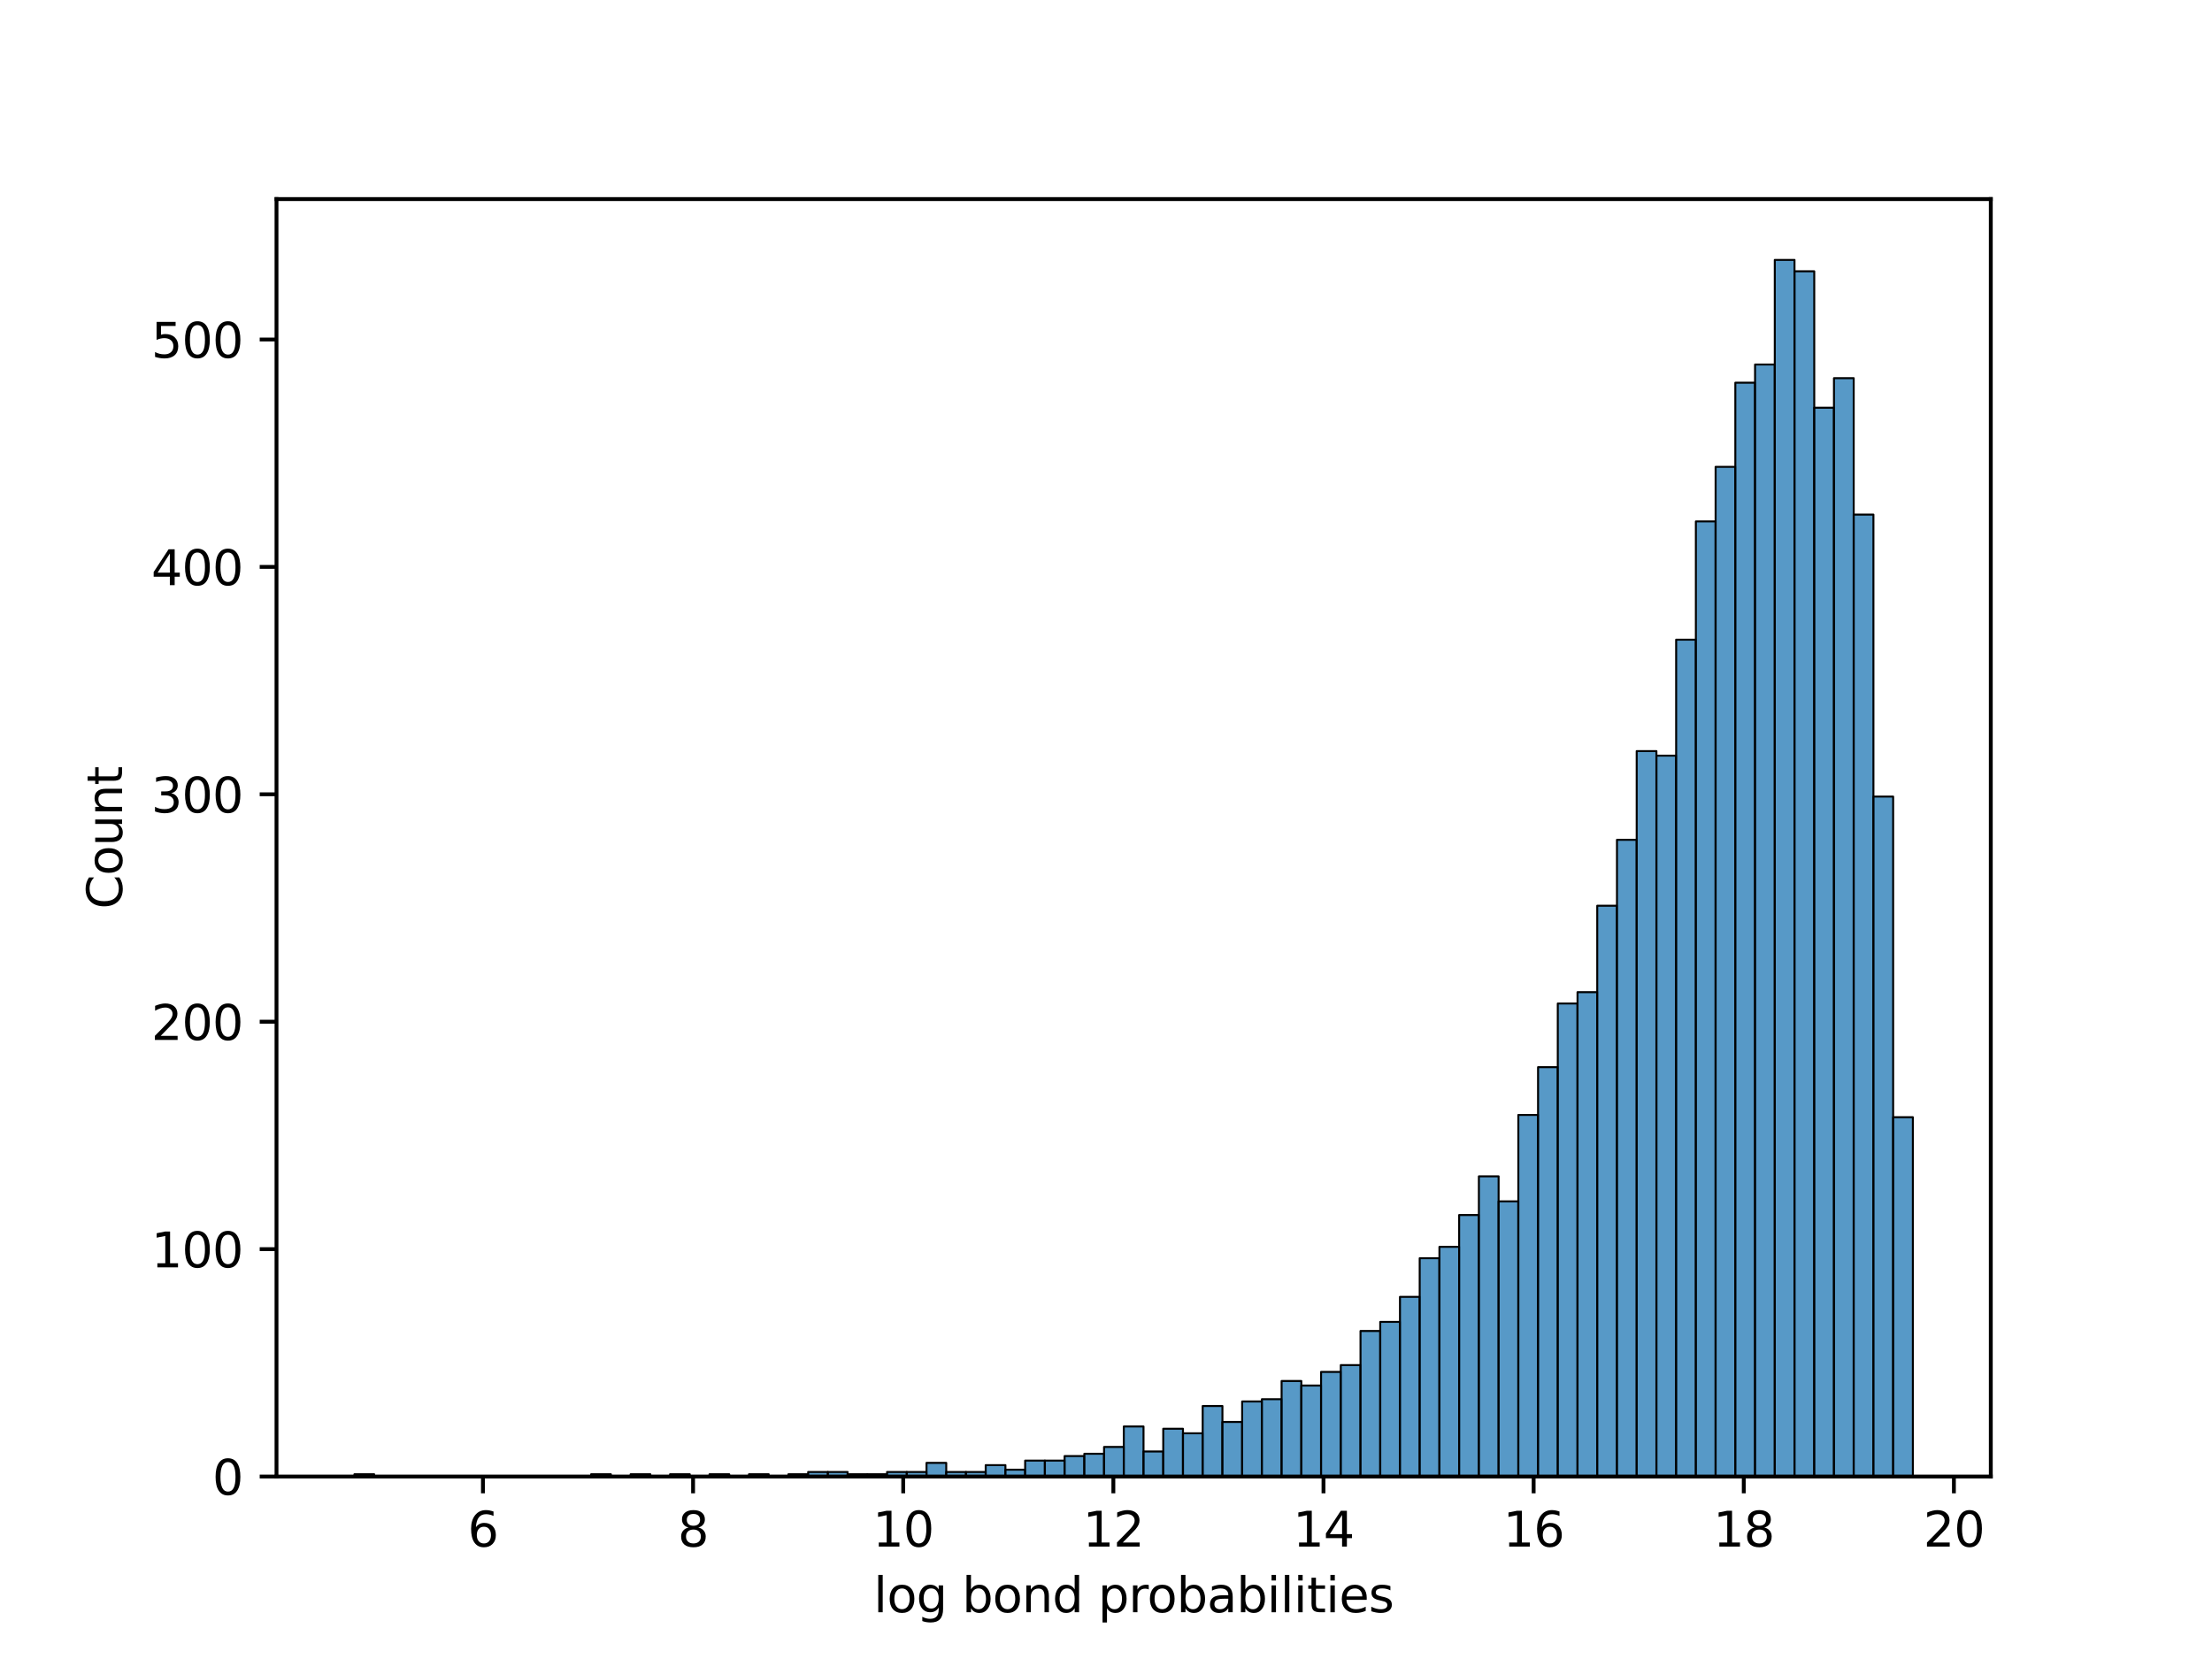 <?xml version="1.0" encoding="utf-8" standalone="no"?>
<!DOCTYPE svg PUBLIC "-//W3C//DTD SVG 1.1//EN"
  "http://www.w3.org/Graphics/SVG/1.1/DTD/svg11.dtd">
<svg xmlns:xlink="http://www.w3.org/1999/xlink" width="460.8pt" height="345.6pt" viewBox="0 0 460.8 345.6" xmlns="http://www.w3.org/2000/svg" version="1.1">
 <defs>
  <style type="text/css">*{stroke-linejoin: round; stroke-linecap: butt}</style>
 </defs>
 <g id="figure_1">
  <g id="patch_1">
   <path d="M 0 345.6 
L 460.8 345.6 
L 460.8 0 
L 0 0 
z
" style="fill: #ffffff"/>
  </g>
  <g id="axes_1">
   <g id="patch_2">
    <path d="M 57.6 307.584 
L 414.72 307.584 
L 414.72 41.472 
L 57.6 41.472 
z
" style="fill: #ffffff"/>
   </g>
   <g id="patch_3">
    <path d="M 73.833 307.584 
L 77.942 307.584 
L 77.942 307.11 
L 73.833 307.11 
z
" clip-path="url(#p4bffa3be6d)" style="fill: #1f77b4; fill-opacity: 0.75; stroke: #000000; stroke-width: 0.411; stroke-linejoin: miter"/>
   </g>
   <g id="patch_4">
    <path d="M 77.942 307.584 
L 82.052 307.584 
L 82.052 307.584 
L 77.942 307.584 
z
" clip-path="url(#p4bffa3be6d)" style="fill: #1f77b4; fill-opacity: 0.75; stroke: #000000; stroke-width: 0.411; stroke-linejoin: miter"/>
   </g>
   <g id="patch_5">
    <path d="M 82.052 307.584 
L 86.161 307.584 
L 86.161 307.584 
L 82.052 307.584 
z
" clip-path="url(#p4bffa3be6d)" style="fill: #1f77b4; fill-opacity: 0.75; stroke: #000000; stroke-width: 0.411; stroke-linejoin: miter"/>
   </g>
   <g id="patch_6">
    <path d="M 86.161 307.584 
L 90.271 307.584 
L 90.271 307.584 
L 86.161 307.584 
z
" clip-path="url(#p4bffa3be6d)" style="fill: #1f77b4; fill-opacity: 0.75; stroke: #000000; stroke-width: 0.411; stroke-linejoin: miter"/>
   </g>
   <g id="patch_7">
    <path d="M 90.271 307.584 
L 94.38 307.584 
L 94.38 307.584 
L 90.271 307.584 
z
" clip-path="url(#p4bffa3be6d)" style="fill: #1f77b4; fill-opacity: 0.75; stroke: #000000; stroke-width: 0.411; stroke-linejoin: miter"/>
   </g>
   <g id="patch_8">
    <path d="M 94.38 307.584 
L 98.49 307.584 
L 98.49 307.584 
L 94.38 307.584 
z
" clip-path="url(#p4bffa3be6d)" style="fill: #1f77b4; fill-opacity: 0.75; stroke: #000000; stroke-width: 0.411; stroke-linejoin: miter"/>
   </g>
   <g id="patch_9">
    <path d="M 98.49 307.584 
L 102.6 307.584 
L 102.6 307.584 
L 98.49 307.584 
z
" clip-path="url(#p4bffa3be6d)" style="fill: #1f77b4; fill-opacity: 0.75; stroke: #000000; stroke-width: 0.411; stroke-linejoin: miter"/>
   </g>
   <g id="patch_10">
    <path d="M 102.6 307.584 
L 106.709 307.584 
L 106.709 307.584 
L 102.6 307.584 
z
" clip-path="url(#p4bffa3be6d)" style="fill: #1f77b4; fill-opacity: 0.75; stroke: #000000; stroke-width: 0.411; stroke-linejoin: miter"/>
   </g>
   <g id="patch_11">
    <path d="M 106.709 307.584 
L 110.819 307.584 
L 110.819 307.584 
L 106.709 307.584 
z
" clip-path="url(#p4bffa3be6d)" style="fill: #1f77b4; fill-opacity: 0.75; stroke: #000000; stroke-width: 0.411; stroke-linejoin: miter"/>
   </g>
   <g id="patch_12">
    <path d="M 110.819 307.584 
L 114.928 307.584 
L 114.928 307.584 
L 110.819 307.584 
z
" clip-path="url(#p4bffa3be6d)" style="fill: #1f77b4; fill-opacity: 0.75; stroke: #000000; stroke-width: 0.411; stroke-linejoin: miter"/>
   </g>
   <g id="patch_13">
    <path d="M 114.928 307.584 
L 119.038 307.584 
L 119.038 307.584 
L 114.928 307.584 
z
" clip-path="url(#p4bffa3be6d)" style="fill: #1f77b4; fill-opacity: 0.75; stroke: #000000; stroke-width: 0.411; stroke-linejoin: miter"/>
   </g>
   <g id="patch_14">
    <path d="M 119.038 307.584 
L 123.147 307.584 
L 123.147 307.584 
L 119.038 307.584 
z
" clip-path="url(#p4bffa3be6d)" style="fill: #1f77b4; fill-opacity: 0.75; stroke: #000000; stroke-width: 0.411; stroke-linejoin: miter"/>
   </g>
   <g id="patch_15">
    <path d="M 123.147 307.584 
L 127.257 307.584 
L 127.257 307.11 
L 123.147 307.11 
z
" clip-path="url(#p4bffa3be6d)" style="fill: #1f77b4; fill-opacity: 0.75; stroke: #000000; stroke-width: 0.411; stroke-linejoin: miter"/>
   </g>
   <g id="patch_16">
    <path d="M 127.257 307.584 
L 131.366 307.584 
L 131.366 307.584 
L 127.257 307.584 
z
" clip-path="url(#p4bffa3be6d)" style="fill: #1f77b4; fill-opacity: 0.75; stroke: #000000; stroke-width: 0.411; stroke-linejoin: miter"/>
   </g>
   <g id="patch_17">
    <path d="M 131.366 307.584 
L 135.476 307.584 
L 135.476 307.11 
L 131.366 307.11 
z
" clip-path="url(#p4bffa3be6d)" style="fill: #1f77b4; fill-opacity: 0.75; stroke: #000000; stroke-width: 0.411; stroke-linejoin: miter"/>
   </g>
   <g id="patch_18">
    <path d="M 135.476 307.584 
L 139.586 307.584 
L 139.586 307.584 
L 135.476 307.584 
z
" clip-path="url(#p4bffa3be6d)" style="fill: #1f77b4; fill-opacity: 0.75; stroke: #000000; stroke-width: 0.411; stroke-linejoin: miter"/>
   </g>
   <g id="patch_19">
    <path d="M 139.586 307.584 
L 143.695 307.584 
L 143.695 307.11 
L 139.586 307.11 
z
" clip-path="url(#p4bffa3be6d)" style="fill: #1f77b4; fill-opacity: 0.75; stroke: #000000; stroke-width: 0.411; stroke-linejoin: miter"/>
   </g>
   <g id="patch_20">
    <path d="M 143.695 307.584 
L 147.805 307.584 
L 147.805 307.584 
L 143.695 307.584 
z
" clip-path="url(#p4bffa3be6d)" style="fill: #1f77b4; fill-opacity: 0.75; stroke: #000000; stroke-width: 0.411; stroke-linejoin: miter"/>
   </g>
   <g id="patch_21">
    <path d="M 147.805 307.584 
L 151.914 307.584 
L 151.914 307.11 
L 147.805 307.11 
z
" clip-path="url(#p4bffa3be6d)" style="fill: #1f77b4; fill-opacity: 0.75; stroke: #000000; stroke-width: 0.411; stroke-linejoin: miter"/>
   </g>
   <g id="patch_22">
    <path d="M 151.914 307.584 
L 156.024 307.584 
L 156.024 307.584 
L 151.914 307.584 
z
" clip-path="url(#p4bffa3be6d)" style="fill: #1f77b4; fill-opacity: 0.75; stroke: #000000; stroke-width: 0.411; stroke-linejoin: miter"/>
   </g>
   <g id="patch_23">
    <path d="M 156.024 307.584 
L 160.133 307.584 
L 160.133 307.11 
L 156.024 307.11 
z
" clip-path="url(#p4bffa3be6d)" style="fill: #1f77b4; fill-opacity: 0.75; stroke: #000000; stroke-width: 0.411; stroke-linejoin: miter"/>
   </g>
   <g id="patch_24">
    <path d="M 160.133 307.584 
L 164.243 307.584 
L 164.243 307.584 
L 160.133 307.584 
z
" clip-path="url(#p4bffa3be6d)" style="fill: #1f77b4; fill-opacity: 0.75; stroke: #000000; stroke-width: 0.411; stroke-linejoin: miter"/>
   </g>
   <g id="patch_25">
    <path d="M 164.243 307.584 
L 168.352 307.584 
L 168.352 307.11 
L 164.243 307.11 
z
" clip-path="url(#p4bffa3be6d)" style="fill: #1f77b4; fill-opacity: 0.75; stroke: #000000; stroke-width: 0.411; stroke-linejoin: miter"/>
   </g>
   <g id="patch_26">
    <path d="M 168.352 307.584 
L 172.462 307.584 
L 172.462 306.637 
L 168.352 306.637 
z
" clip-path="url(#p4bffa3be6d)" style="fill: #1f77b4; fill-opacity: 0.75; stroke: #000000; stroke-width: 0.411; stroke-linejoin: miter"/>
   </g>
   <g id="patch_27">
    <path d="M 172.462 307.584 
L 176.572 307.584 
L 176.572 306.637 
L 172.462 306.637 
z
" clip-path="url(#p4bffa3be6d)" style="fill: #1f77b4; fill-opacity: 0.75; stroke: #000000; stroke-width: 0.411; stroke-linejoin: miter"/>
   </g>
   <g id="patch_28">
    <path d="M 176.572 307.584 
L 180.681 307.584 
L 180.681 307.11 
L 176.572 307.11 
z
" clip-path="url(#p4bffa3be6d)" style="fill: #1f77b4; fill-opacity: 0.75; stroke: #000000; stroke-width: 0.411; stroke-linejoin: miter"/>
   </g>
   <g id="patch_29">
    <path d="M 180.681 307.584 
L 184.791 307.584 
L 184.791 307.11 
L 180.681 307.11 
z
" clip-path="url(#p4bffa3be6d)" style="fill: #1f77b4; fill-opacity: 0.75; stroke: #000000; stroke-width: 0.411; stroke-linejoin: miter"/>
   </g>
   <g id="patch_30">
    <path d="M 184.791 307.584 
L 188.9 307.584 
L 188.9 306.637 
L 184.791 306.637 
z
" clip-path="url(#p4bffa3be6d)" style="fill: #1f77b4; fill-opacity: 0.75; stroke: #000000; stroke-width: 0.411; stroke-linejoin: miter"/>
   </g>
   <g id="patch_31">
    <path d="M 188.9 307.584 
L 193.01 307.584 
L 193.01 306.637 
L 188.9 306.637 
z
" clip-path="url(#p4bffa3be6d)" style="fill: #1f77b4; fill-opacity: 0.75; stroke: #000000; stroke-width: 0.411; stroke-linejoin: miter"/>
   </g>
   <g id="patch_32">
    <path d="M 193.01 307.584 
L 197.119 307.584 
L 197.119 304.742 
L 193.01 304.742 
z
" clip-path="url(#p4bffa3be6d)" style="fill: #1f77b4; fill-opacity: 0.75; stroke: #000000; stroke-width: 0.411; stroke-linejoin: miter"/>
   </g>
   <g id="patch_33">
    <path d="M 197.119 307.584 
L 201.229 307.584 
L 201.229 306.637 
L 197.119 306.637 
z
" clip-path="url(#p4bffa3be6d)" style="fill: #1f77b4; fill-opacity: 0.75; stroke: #000000; stroke-width: 0.411; stroke-linejoin: miter"/>
   </g>
   <g id="patch_34">
    <path d="M 201.229 307.584 
L 205.338 307.584 
L 205.338 306.637 
L 201.229 306.637 
z
" clip-path="url(#p4bffa3be6d)" style="fill: #1f77b4; fill-opacity: 0.75; stroke: #000000; stroke-width: 0.411; stroke-linejoin: miter"/>
   </g>
   <g id="patch_35">
    <path d="M 205.338 307.584 
L 209.448 307.584 
L 209.448 305.215 
L 205.338 305.215 
z
" clip-path="url(#p4bffa3be6d)" style="fill: #1f77b4; fill-opacity: 0.75; stroke: #000000; stroke-width: 0.411; stroke-linejoin: miter"/>
   </g>
   <g id="patch_36">
    <path d="M 209.448 307.584 
L 213.557 307.584 
L 213.557 306.163 
L 209.448 306.163 
z
" clip-path="url(#p4bffa3be6d)" style="fill: #1f77b4; fill-opacity: 0.75; stroke: #000000; stroke-width: 0.411; stroke-linejoin: miter"/>
   </g>
   <g id="patch_37">
    <path d="M 213.557 307.584 
L 217.667 307.584 
L 217.667 304.268 
L 213.557 304.268 
z
" clip-path="url(#p4bffa3be6d)" style="fill: #1f77b4; fill-opacity: 0.75; stroke: #000000; stroke-width: 0.411; stroke-linejoin: miter"/>
   </g>
   <g id="patch_38">
    <path d="M 217.667 307.584 
L 221.777 307.584 
L 221.777 304.268 
L 217.667 304.268 
z
" clip-path="url(#p4bffa3be6d)" style="fill: #1f77b4; fill-opacity: 0.75; stroke: #000000; stroke-width: 0.411; stroke-linejoin: miter"/>
   </g>
   <g id="patch_39">
    <path d="M 221.777 307.584 
L 225.886 307.584 
L 225.886 303.321 
L 221.777 303.321 
z
" clip-path="url(#p4bffa3be6d)" style="fill: #1f77b4; fill-opacity: 0.75; stroke: #000000; stroke-width: 0.411; stroke-linejoin: miter"/>
   </g>
   <g id="patch_40">
    <path d="M 225.886 307.584 
L 229.996 307.584 
L 229.996 302.847 
L 225.886 302.847 
z
" clip-path="url(#p4bffa3be6d)" style="fill: #1f77b4; fill-opacity: 0.75; stroke: #000000; stroke-width: 0.411; stroke-linejoin: miter"/>
   </g>
   <g id="patch_41">
    <path d="M 229.996 307.584 
L 234.105 307.584 
L 234.105 301.426 
L 229.996 301.426 
z
" clip-path="url(#p4bffa3be6d)" style="fill: #1f77b4; fill-opacity: 0.75; stroke: #000000; stroke-width: 0.411; stroke-linejoin: miter"/>
   </g>
   <g id="patch_42">
    <path d="M 234.105 307.584 
L 238.215 307.584 
L 238.215 297.162 
L 234.105 297.162 
z
" clip-path="url(#p4bffa3be6d)" style="fill: #1f77b4; fill-opacity: 0.75; stroke: #000000; stroke-width: 0.411; stroke-linejoin: miter"/>
   </g>
   <g id="patch_43">
    <path d="M 238.215 307.584 
L 242.324 307.584 
L 242.324 302.373 
L 238.215 302.373 
z
" clip-path="url(#p4bffa3be6d)" style="fill: #1f77b4; fill-opacity: 0.75; stroke: #000000; stroke-width: 0.411; stroke-linejoin: miter"/>
   </g>
   <g id="patch_44">
    <path d="M 242.324 307.584 
L 246.434 307.584 
L 246.434 297.636 
L 242.324 297.636 
z
" clip-path="url(#p4bffa3be6d)" style="fill: #1f77b4; fill-opacity: 0.75; stroke: #000000; stroke-width: 0.411; stroke-linejoin: miter"/>
   </g>
   <g id="patch_45">
    <path d="M 246.434 307.584 
L 250.543 307.584 
L 250.543 298.583 
L 246.434 298.583 
z
" clip-path="url(#p4bffa3be6d)" style="fill: #1f77b4; fill-opacity: 0.75; stroke: #000000; stroke-width: 0.411; stroke-linejoin: miter"/>
   </g>
   <g id="patch_46">
    <path d="M 250.543 307.584 
L 254.653 307.584 
L 254.653 292.899 
L 250.543 292.899 
z
" clip-path="url(#p4bffa3be6d)" style="fill: #1f77b4; fill-opacity: 0.75; stroke: #000000; stroke-width: 0.411; stroke-linejoin: miter"/>
   </g>
   <g id="patch_47">
    <path d="M 254.653 307.584 
L 258.763 307.584 
L 258.763 296.215 
L 254.653 296.215 
z
" clip-path="url(#p4bffa3be6d)" style="fill: #1f77b4; fill-opacity: 0.75; stroke: #000000; stroke-width: 0.411; stroke-linejoin: miter"/>
   </g>
   <g id="patch_48">
    <path d="M 258.763 307.584 
L 262.872 307.584 
L 262.872 291.951 
L 258.763 291.951 
z
" clip-path="url(#p4bffa3be6d)" style="fill: #1f77b4; fill-opacity: 0.75; stroke: #000000; stroke-width: 0.411; stroke-linejoin: miter"/>
   </g>
   <g id="patch_49">
    <path d="M 262.872 307.584 
L 266.982 307.584 
L 266.982 291.478 
L 262.872 291.478 
z
" clip-path="url(#p4bffa3be6d)" style="fill: #1f77b4; fill-opacity: 0.75; stroke: #000000; stroke-width: 0.411; stroke-linejoin: miter"/>
   </g>
   <g id="patch_50">
    <path d="M 266.982 307.584 
L 271.091 307.584 
L 271.091 287.688 
L 266.982 287.688 
z
" clip-path="url(#p4bffa3be6d)" style="fill: #1f77b4; fill-opacity: 0.75; stroke: #000000; stroke-width: 0.411; stroke-linejoin: miter"/>
   </g>
   <g id="patch_51">
    <path d="M 271.091 307.584 
L 275.201 307.584 
L 275.201 288.635 
L 271.091 288.635 
z
" clip-path="url(#p4bffa3be6d)" style="fill: #1f77b4; fill-opacity: 0.75; stroke: #000000; stroke-width: 0.411; stroke-linejoin: miter"/>
   </g>
   <g id="patch_52">
    <path d="M 275.201 307.584 
L 279.31 307.584 
L 279.31 285.793 
L 275.201 285.793 
z
" clip-path="url(#p4bffa3be6d)" style="fill: #1f77b4; fill-opacity: 0.75; stroke: #000000; stroke-width: 0.411; stroke-linejoin: miter"/>
   </g>
   <g id="patch_53">
    <path d="M 279.31 307.584 
L 283.42 307.584 
L 283.42 284.372 
L 279.31 284.372 
z
" clip-path="url(#p4bffa3be6d)" style="fill: #1f77b4; fill-opacity: 0.75; stroke: #000000; stroke-width: 0.411; stroke-linejoin: miter"/>
   </g>
   <g id="patch_54">
    <path d="M 283.42 307.584 
L 287.529 307.584 
L 287.529 277.266 
L 283.42 277.266 
z
" clip-path="url(#p4bffa3be6d)" style="fill: #1f77b4; fill-opacity: 0.75; stroke: #000000; stroke-width: 0.411; stroke-linejoin: miter"/>
   </g>
   <g id="patch_55">
    <path d="M 287.529 307.584 
L 291.639 307.584 
L 291.639 275.371 
L 287.529 275.371 
z
" clip-path="url(#p4bffa3be6d)" style="fill: #1f77b4; fill-opacity: 0.75; stroke: #000000; stroke-width: 0.411; stroke-linejoin: miter"/>
   </g>
   <g id="patch_56">
    <path d="M 291.639 307.584 
L 295.748 307.584 
L 295.748 270.16 
L 291.639 270.16 
z
" clip-path="url(#p4bffa3be6d)" style="fill: #1f77b4; fill-opacity: 0.75; stroke: #000000; stroke-width: 0.411; stroke-linejoin: miter"/>
   </g>
   <g id="patch_57">
    <path d="M 295.748 307.584 
L 299.858 307.584 
L 299.858 262.107 
L 295.748 262.107 
z
" clip-path="url(#p4bffa3be6d)" style="fill: #1f77b4; fill-opacity: 0.75; stroke: #000000; stroke-width: 0.411; stroke-linejoin: miter"/>
   </g>
   <g id="patch_58">
    <path d="M 299.858 307.584 
L 303.968 307.584 
L 303.968 259.738 
L 299.858 259.738 
z
" clip-path="url(#p4bffa3be6d)" style="fill: #1f77b4; fill-opacity: 0.75; stroke: #000000; stroke-width: 0.411; stroke-linejoin: miter"/>
   </g>
   <g id="patch_59">
    <path d="M 303.968 307.584 
L 308.077 307.584 
L 308.077 253.106 
L 303.968 253.106 
z
" clip-path="url(#p4bffa3be6d)" style="fill: #1f77b4; fill-opacity: 0.75; stroke: #000000; stroke-width: 0.411; stroke-linejoin: miter"/>
   </g>
   <g id="patch_60">
    <path d="M 308.077 307.584 
L 312.187 307.584 
L 312.187 245.053 
L 308.077 245.053 
z
" clip-path="url(#p4bffa3be6d)" style="fill: #1f77b4; fill-opacity: 0.75; stroke: #000000; stroke-width: 0.411; stroke-linejoin: miter"/>
   </g>
   <g id="patch_61">
    <path d="M 312.187 307.584 
L 316.296 307.584 
L 316.296 250.264 
L 312.187 250.264 
z
" clip-path="url(#p4bffa3be6d)" style="fill: #1f77b4; fill-opacity: 0.75; stroke: #000000; stroke-width: 0.411; stroke-linejoin: miter"/>
   </g>
   <g id="patch_62">
    <path d="M 316.296 307.584 
L 320.406 307.584 
L 320.406 232.263 
L 316.296 232.263 
z
" clip-path="url(#p4bffa3be6d)" style="fill: #1f77b4; fill-opacity: 0.75; stroke: #000000; stroke-width: 0.411; stroke-linejoin: miter"/>
   </g>
   <g id="patch_63">
    <path d="M 320.406 307.584 
L 324.515 307.584 
L 324.515 222.314 
L 320.406 222.314 
z
" clip-path="url(#p4bffa3be6d)" style="fill: #1f77b4; fill-opacity: 0.75; stroke: #000000; stroke-width: 0.411; stroke-linejoin: miter"/>
   </g>
   <g id="patch_64">
    <path d="M 324.515 307.584 
L 328.625 307.584 
L 328.625 209.05 
L 324.515 209.05 
z
" clip-path="url(#p4bffa3be6d)" style="fill: #1f77b4; fill-opacity: 0.75; stroke: #000000; stroke-width: 0.411; stroke-linejoin: miter"/>
   </g>
   <g id="patch_65">
    <path d="M 328.625 307.584 
L 332.734 307.584 
L 332.734 206.682 
L 328.625 206.682 
z
" clip-path="url(#p4bffa3be6d)" style="fill: #1f77b4; fill-opacity: 0.75; stroke: #000000; stroke-width: 0.411; stroke-linejoin: miter"/>
   </g>
   <g id="patch_66">
    <path d="M 332.734 307.584 
L 336.844 307.584 
L 336.844 188.68 
L 332.734 188.68 
z
" clip-path="url(#p4bffa3be6d)" style="fill: #1f77b4; fill-opacity: 0.75; stroke: #000000; stroke-width: 0.411; stroke-linejoin: miter"/>
   </g>
   <g id="patch_67">
    <path d="M 336.844 307.584 
L 340.954 307.584 
L 340.954 174.943 
L 336.844 174.943 
z
" clip-path="url(#p4bffa3be6d)" style="fill: #1f77b4; fill-opacity: 0.75; stroke: #000000; stroke-width: 0.411; stroke-linejoin: miter"/>
   </g>
   <g id="patch_68">
    <path d="M 340.954 307.584 
L 345.063 307.584 
L 345.063 156.467 
L 340.954 156.467 
z
" clip-path="url(#p4bffa3be6d)" style="fill: #1f77b4; fill-opacity: 0.75; stroke: #000000; stroke-width: 0.411; stroke-linejoin: miter"/>
   </g>
   <g id="patch_69">
    <path d="M 345.063 307.584 
L 349.173 307.584 
L 349.173 157.415 
L 345.063 157.415 
z
" clip-path="url(#p4bffa3be6d)" style="fill: #1f77b4; fill-opacity: 0.75; stroke: #000000; stroke-width: 0.411; stroke-linejoin: miter"/>
   </g>
   <g id="patch_70">
    <path d="M 349.173 307.584 
L 353.282 307.584 
L 353.282 133.255 
L 349.173 133.255 
z
" clip-path="url(#p4bffa3be6d)" style="fill: #1f77b4; fill-opacity: 0.75; stroke: #000000; stroke-width: 0.411; stroke-linejoin: miter"/>
   </g>
   <g id="patch_71">
    <path d="M 353.282 307.584 
L 357.392 307.584 
L 357.392 108.622 
L 353.282 108.622 
z
" clip-path="url(#p4bffa3be6d)" style="fill: #1f77b4; fill-opacity: 0.75; stroke: #000000; stroke-width: 0.411; stroke-linejoin: miter"/>
   </g>
   <g id="patch_72">
    <path d="M 357.392 307.584 
L 361.501 307.584 
L 361.501 97.252 
L 357.392 97.252 
z
" clip-path="url(#p4bffa3be6d)" style="fill: #1f77b4; fill-opacity: 0.75; stroke: #000000; stroke-width: 0.411; stroke-linejoin: miter"/>
   </g>
   <g id="patch_73">
    <path d="M 361.501 307.584 
L 365.611 307.584 
L 365.611 79.725 
L 361.501 79.725 
z
" clip-path="url(#p4bffa3be6d)" style="fill: #1f77b4; fill-opacity: 0.75; stroke: #000000; stroke-width: 0.411; stroke-linejoin: miter"/>
   </g>
   <g id="patch_74">
    <path d="M 365.611 307.584 
L 369.72 307.584 
L 369.72 75.935 
L 365.611 75.935 
z
" clip-path="url(#p4bffa3be6d)" style="fill: #1f77b4; fill-opacity: 0.75; stroke: #000000; stroke-width: 0.411; stroke-linejoin: miter"/>
   </g>
   <g id="patch_75">
    <path d="M 369.72 307.584 
L 373.83 307.584 
L 373.83 54.144 
L 369.72 54.144 
z
" clip-path="url(#p4bffa3be6d)" style="fill: #1f77b4; fill-opacity: 0.75; stroke: #000000; stroke-width: 0.411; stroke-linejoin: miter"/>
   </g>
   <g id="patch_76">
    <path d="M 373.83 307.584 
L 377.94 307.584 
L 377.94 56.513 
L 373.83 56.513 
z
" clip-path="url(#p4bffa3be6d)" style="fill: #1f77b4; fill-opacity: 0.75; stroke: #000000; stroke-width: 0.411; stroke-linejoin: miter"/>
   </g>
   <g id="patch_77">
    <path d="M 377.94 307.584 
L 382.049 307.584 
L 382.049 84.936 
L 377.94 84.936 
z
" clip-path="url(#p4bffa3be6d)" style="fill: #1f77b4; fill-opacity: 0.75; stroke: #000000; stroke-width: 0.411; stroke-linejoin: miter"/>
   </g>
   <g id="patch_78">
    <path d="M 382.049 307.584 
L 386.159 307.584 
L 386.159 78.777 
L 382.049 78.777 
z
" clip-path="url(#p4bffa3be6d)" style="fill: #1f77b4; fill-opacity: 0.75; stroke: #000000; stroke-width: 0.411; stroke-linejoin: miter"/>
   </g>
   <g id="patch_79">
    <path d="M 386.159 307.584 
L 390.268 307.584 
L 390.268 107.201 
L 386.159 107.201 
z
" clip-path="url(#p4bffa3be6d)" style="fill: #1f77b4; fill-opacity: 0.75; stroke: #000000; stroke-width: 0.411; stroke-linejoin: miter"/>
   </g>
   <g id="patch_80">
    <path d="M 390.268 307.584 
L 394.378 307.584 
L 394.378 165.942 
L 390.268 165.942 
z
" clip-path="url(#p4bffa3be6d)" style="fill: #1f77b4; fill-opacity: 0.75; stroke: #000000; stroke-width: 0.411; stroke-linejoin: miter"/>
   </g>
   <g id="patch_81">
    <path d="M 394.378 307.584 
L 398.487 307.584 
L 398.487 232.736 
L 394.378 232.736 
z
" clip-path="url(#p4bffa3be6d)" style="fill: #1f77b4; fill-opacity: 0.75; stroke: #000000; stroke-width: 0.411; stroke-linejoin: miter"/>
   </g>
   <g id="matplotlib.axis_1">
    <g id="xtick_1">
     <g id="line2d_1">
      <defs>
       <path id="mdb0f6cde83" d="M 0 0 
L 0 3.5 
" style="stroke: #000000; stroke-width: 0.8"/>
      </defs>
      <g>
       <use xlink:href="#mdb0f6cde83" x="100.605" y="307.584" style="stroke: #000000; stroke-width: 0.8"/>
      </g>
     </g>
     <g id="text_1">
      <!-- 6 -->
      <g transform="translate(97.424 322.182) scale(0.1 -0.1)">
       <defs>
        <path id="DejaVuSans-36" d="M 2113 2584 
Q 1688 2584 1439 2293 
Q 1191 2003 1191 1497 
Q 1191 994 1439 701 
Q 1688 409 2113 409 
Q 2538 409 2786 701 
Q 3034 994 3034 1497 
Q 3034 2003 2786 2293 
Q 2538 2584 2113 2584 
z
M 3366 4563 
L 3366 3988 
Q 3128 4100 2886 4159 
Q 2644 4219 2406 4219 
Q 1781 4219 1451 3797 
Q 1122 3375 1075 2522 
Q 1259 2794 1537 2939 
Q 1816 3084 2150 3084 
Q 2853 3084 3261 2657 
Q 3669 2231 3669 1497 
Q 3669 778 3244 343 
Q 2819 -91 2113 -91 
Q 1303 -91 875 529 
Q 447 1150 447 2328 
Q 447 3434 972 4092 
Q 1497 4750 2381 4750 
Q 2619 4750 2861 4703 
Q 3103 4656 3366 4563 
z
" transform="scale(0.016)"/>
       </defs>
       <use xlink:href="#DejaVuSans-36"/>
      </g>
     </g>
    </g>
    <g id="xtick_2">
     <g id="line2d_2">
      <g>
       <use xlink:href="#mdb0f6cde83" x="144.381" y="307.584" style="stroke: #000000; stroke-width: 0.8"/>
      </g>
     </g>
     <g id="text_2">
      <!-- 8 -->
      <g transform="translate(141.2 322.182) scale(0.1 -0.1)">
       <defs>
        <path id="DejaVuSans-38" d="M 2034 2216 
Q 1584 2216 1326 1975 
Q 1069 1734 1069 1313 
Q 1069 891 1326 650 
Q 1584 409 2034 409 
Q 2484 409 2743 651 
Q 3003 894 3003 1313 
Q 3003 1734 2745 1975 
Q 2488 2216 2034 2216 
z
M 1403 2484 
Q 997 2584 770 2862 
Q 544 3141 544 3541 
Q 544 4100 942 4425 
Q 1341 4750 2034 4750 
Q 2731 4750 3128 4425 
Q 3525 4100 3525 3541 
Q 3525 3141 3298 2862 
Q 3072 2584 2669 2484 
Q 3125 2378 3379 2068 
Q 3634 1759 3634 1313 
Q 3634 634 3220 271 
Q 2806 -91 2034 -91 
Q 1263 -91 848 271 
Q 434 634 434 1313 
Q 434 1759 690 2068 
Q 947 2378 1403 2484 
z
M 1172 3481 
Q 1172 3119 1398 2916 
Q 1625 2713 2034 2713 
Q 2441 2713 2670 2916 
Q 2900 3119 2900 3481 
Q 2900 3844 2670 4047 
Q 2441 4250 2034 4250 
Q 1625 4250 1398 4047 
Q 1172 3844 1172 3481 
z
" transform="scale(0.016)"/>
       </defs>
       <use xlink:href="#DejaVuSans-38"/>
      </g>
     </g>
    </g>
    <g id="xtick_3">
     <g id="line2d_3">
      <g>
       <use xlink:href="#mdb0f6cde83" x="188.157" y="307.584" style="stroke: #000000; stroke-width: 0.8"/>
      </g>
     </g>
     <g id="text_3">
      <!-- 10 -->
      <g transform="translate(181.794 322.182) scale(0.1 -0.1)">
       <defs>
        <path id="DejaVuSans-31" d="M 794 531 
L 1825 531 
L 1825 4091 
L 703 3866 
L 703 4441 
L 1819 4666 
L 2450 4666 
L 2450 531 
L 3481 531 
L 3481 0 
L 794 0 
L 794 531 
z
" transform="scale(0.016)"/>
        <path id="DejaVuSans-30" d="M 2034 4250 
Q 1547 4250 1301 3770 
Q 1056 3291 1056 2328 
Q 1056 1369 1301 889 
Q 1547 409 2034 409 
Q 2525 409 2770 889 
Q 3016 1369 3016 2328 
Q 3016 3291 2770 3770 
Q 2525 4250 2034 4250 
z
M 2034 4750 
Q 2819 4750 3233 4129 
Q 3647 3509 3647 2328 
Q 3647 1150 3233 529 
Q 2819 -91 2034 -91 
Q 1250 -91 836 529 
Q 422 1150 422 2328 
Q 422 3509 836 4129 
Q 1250 4750 2034 4750 
z
" transform="scale(0.016)"/>
       </defs>
       <use xlink:href="#DejaVuSans-31"/>
       <use xlink:href="#DejaVuSans-30" x="63.623"/>
      </g>
     </g>
    </g>
    <g id="xtick_4">
     <g id="line2d_4">
      <g>
       <use xlink:href="#mdb0f6cde83" x="231.932" y="307.584" style="stroke: #000000; stroke-width: 0.8"/>
      </g>
     </g>
     <g id="text_4">
      <!-- 12 -->
      <g transform="translate(225.57 322.182) scale(0.1 -0.1)">
       <defs>
        <path id="DejaVuSans-32" d="M 1228 531 
L 3431 531 
L 3431 0 
L 469 0 
L 469 531 
Q 828 903 1448 1529 
Q 2069 2156 2228 2338 
Q 2531 2678 2651 2914 
Q 2772 3150 2772 3378 
Q 2772 3750 2511 3984 
Q 2250 4219 1831 4219 
Q 1534 4219 1204 4116 
Q 875 4013 500 3803 
L 500 4441 
Q 881 4594 1212 4672 
Q 1544 4750 1819 4750 
Q 2544 4750 2975 4387 
Q 3406 4025 3406 3419 
Q 3406 3131 3298 2873 
Q 3191 2616 2906 2266 
Q 2828 2175 2409 1742 
Q 1991 1309 1228 531 
z
" transform="scale(0.016)"/>
       </defs>
       <use xlink:href="#DejaVuSans-31"/>
       <use xlink:href="#DejaVuSans-32" x="63.623"/>
      </g>
     </g>
    </g>
    <g id="xtick_5">
     <g id="line2d_5">
      <g>
       <use xlink:href="#mdb0f6cde83" x="275.708" y="307.584" style="stroke: #000000; stroke-width: 0.8"/>
      </g>
     </g>
     <g id="text_5">
      <!-- 14 -->
      <g transform="translate(269.346 322.182) scale(0.1 -0.1)">
       <defs>
        <path id="DejaVuSans-34" d="M 2419 4116 
L 825 1625 
L 2419 1625 
L 2419 4116 
z
M 2253 4666 
L 3047 4666 
L 3047 1625 
L 3713 1625 
L 3713 1100 
L 3047 1100 
L 3047 0 
L 2419 0 
L 2419 1100 
L 313 1100 
L 313 1709 
L 2253 4666 
z
" transform="scale(0.016)"/>
       </defs>
       <use xlink:href="#DejaVuSans-31"/>
       <use xlink:href="#DejaVuSans-34" x="63.623"/>
      </g>
     </g>
    </g>
    <g id="xtick_6">
     <g id="line2d_6">
      <g>
       <use xlink:href="#mdb0f6cde83" x="319.484" y="307.584" style="stroke: #000000; stroke-width: 0.8"/>
      </g>
     </g>
     <g id="text_6">
      <!-- 16 -->
      <g transform="translate(313.121 322.182) scale(0.1 -0.1)">
       <use xlink:href="#DejaVuSans-31"/>
       <use xlink:href="#DejaVuSans-36" x="63.623"/>
      </g>
     </g>
    </g>
    <g id="xtick_7">
     <g id="line2d_7">
      <g>
       <use xlink:href="#mdb0f6cde83" x="363.259" y="307.584" style="stroke: #000000; stroke-width: 0.8"/>
      </g>
     </g>
     <g id="text_7">
      <!-- 18 -->
      <g transform="translate(356.897 322.182) scale(0.1 -0.1)">
       <use xlink:href="#DejaVuSans-31"/>
       <use xlink:href="#DejaVuSans-38" x="63.623"/>
      </g>
     </g>
    </g>
    <g id="xtick_8">
     <g id="line2d_8">
      <g>
       <use xlink:href="#mdb0f6cde83" x="407.035" y="307.584" style="stroke: #000000; stroke-width: 0.8"/>
      </g>
     </g>
     <g id="text_8">
      <!-- 20 -->
      <g transform="translate(400.673 322.182) scale(0.1 -0.1)">
       <use xlink:href="#DejaVuSans-32"/>
       <use xlink:href="#DejaVuSans-30" x="63.623"/>
      </g>
     </g>
    </g>
    <g id="text_9">
     <!-- log bond probabilities -->
     <g transform="translate(181.996 335.861) scale(0.1 -0.1)">
      <defs>
       <path id="DejaVuSans-6c" d="M 603 4863 
L 1178 4863 
L 1178 0 
L 603 0 
L 603 4863 
z
" transform="scale(0.016)"/>
       <path id="DejaVuSans-6f" d="M 1959 3097 
Q 1497 3097 1228 2736 
Q 959 2375 959 1747 
Q 959 1119 1226 758 
Q 1494 397 1959 397 
Q 2419 397 2687 759 
Q 2956 1122 2956 1747 
Q 2956 2369 2687 2733 
Q 2419 3097 1959 3097 
z
M 1959 3584 
Q 2709 3584 3137 3096 
Q 3566 2609 3566 1747 
Q 3566 888 3137 398 
Q 2709 -91 1959 -91 
Q 1206 -91 779 398 
Q 353 888 353 1747 
Q 353 2609 779 3096 
Q 1206 3584 1959 3584 
z
" transform="scale(0.016)"/>
       <path id="DejaVuSans-67" d="M 2906 1791 
Q 2906 2416 2648 2759 
Q 2391 3103 1925 3103 
Q 1463 3103 1205 2759 
Q 947 2416 947 1791 
Q 947 1169 1205 825 
Q 1463 481 1925 481 
Q 2391 481 2648 825 
Q 2906 1169 2906 1791 
z
M 3481 434 
Q 3481 -459 3084 -895 
Q 2688 -1331 1869 -1331 
Q 1566 -1331 1297 -1286 
Q 1028 -1241 775 -1147 
L 775 -588 
Q 1028 -725 1275 -790 
Q 1522 -856 1778 -856 
Q 2344 -856 2625 -561 
Q 2906 -266 2906 331 
L 2906 616 
Q 2728 306 2450 153 
Q 2172 0 1784 0 
Q 1141 0 747 490 
Q 353 981 353 1791 
Q 353 2603 747 3093 
Q 1141 3584 1784 3584 
Q 2172 3584 2450 3431 
Q 2728 3278 2906 2969 
L 2906 3500 
L 3481 3500 
L 3481 434 
z
" transform="scale(0.016)"/>
       <path id="DejaVuSans-20" transform="scale(0.016)"/>
       <path id="DejaVuSans-62" d="M 3116 1747 
Q 3116 2381 2855 2742 
Q 2594 3103 2138 3103 
Q 1681 3103 1420 2742 
Q 1159 2381 1159 1747 
Q 1159 1113 1420 752 
Q 1681 391 2138 391 
Q 2594 391 2855 752 
Q 3116 1113 3116 1747 
z
M 1159 2969 
Q 1341 3281 1617 3432 
Q 1894 3584 2278 3584 
Q 2916 3584 3314 3078 
Q 3713 2572 3713 1747 
Q 3713 922 3314 415 
Q 2916 -91 2278 -91 
Q 1894 -91 1617 61 
Q 1341 213 1159 525 
L 1159 0 
L 581 0 
L 581 4863 
L 1159 4863 
L 1159 2969 
z
" transform="scale(0.016)"/>
       <path id="DejaVuSans-6e" d="M 3513 2113 
L 3513 0 
L 2938 0 
L 2938 2094 
Q 2938 2591 2744 2837 
Q 2550 3084 2163 3084 
Q 1697 3084 1428 2787 
Q 1159 2491 1159 1978 
L 1159 0 
L 581 0 
L 581 3500 
L 1159 3500 
L 1159 2956 
Q 1366 3272 1645 3428 
Q 1925 3584 2291 3584 
Q 2894 3584 3203 3211 
Q 3513 2838 3513 2113 
z
" transform="scale(0.016)"/>
       <path id="DejaVuSans-64" d="M 2906 2969 
L 2906 4863 
L 3481 4863 
L 3481 0 
L 2906 0 
L 2906 525 
Q 2725 213 2448 61 
Q 2172 -91 1784 -91 
Q 1150 -91 751 415 
Q 353 922 353 1747 
Q 353 2572 751 3078 
Q 1150 3584 1784 3584 
Q 2172 3584 2448 3432 
Q 2725 3281 2906 2969 
z
M 947 1747 
Q 947 1113 1208 752 
Q 1469 391 1925 391 
Q 2381 391 2643 752 
Q 2906 1113 2906 1747 
Q 2906 2381 2643 2742 
Q 2381 3103 1925 3103 
Q 1469 3103 1208 2742 
Q 947 2381 947 1747 
z
" transform="scale(0.016)"/>
       <path id="DejaVuSans-70" d="M 1159 525 
L 1159 -1331 
L 581 -1331 
L 581 3500 
L 1159 3500 
L 1159 2969 
Q 1341 3281 1617 3432 
Q 1894 3584 2278 3584 
Q 2916 3584 3314 3078 
Q 3713 2572 3713 1747 
Q 3713 922 3314 415 
Q 2916 -91 2278 -91 
Q 1894 -91 1617 61 
Q 1341 213 1159 525 
z
M 3116 1747 
Q 3116 2381 2855 2742 
Q 2594 3103 2138 3103 
Q 1681 3103 1420 2742 
Q 1159 2381 1159 1747 
Q 1159 1113 1420 752 
Q 1681 391 2138 391 
Q 2594 391 2855 752 
Q 3116 1113 3116 1747 
z
" transform="scale(0.016)"/>
       <path id="DejaVuSans-72" d="M 2631 2963 
Q 2534 3019 2420 3045 
Q 2306 3072 2169 3072 
Q 1681 3072 1420 2755 
Q 1159 2438 1159 1844 
L 1159 0 
L 581 0 
L 581 3500 
L 1159 3500 
L 1159 2956 
Q 1341 3275 1631 3429 
Q 1922 3584 2338 3584 
Q 2397 3584 2469 3576 
Q 2541 3569 2628 3553 
L 2631 2963 
z
" transform="scale(0.016)"/>
       <path id="DejaVuSans-61" d="M 2194 1759 
Q 1497 1759 1228 1600 
Q 959 1441 959 1056 
Q 959 750 1161 570 
Q 1363 391 1709 391 
Q 2188 391 2477 730 
Q 2766 1069 2766 1631 
L 2766 1759 
L 2194 1759 
z
M 3341 1997 
L 3341 0 
L 2766 0 
L 2766 531 
Q 2569 213 2275 61 
Q 1981 -91 1556 -91 
Q 1019 -91 701 211 
Q 384 513 384 1019 
Q 384 1609 779 1909 
Q 1175 2209 1959 2209 
L 2766 2209 
L 2766 2266 
Q 2766 2663 2505 2880 
Q 2244 3097 1772 3097 
Q 1472 3097 1187 3025 
Q 903 2953 641 2809 
L 641 3341 
Q 956 3463 1253 3523 
Q 1550 3584 1831 3584 
Q 2591 3584 2966 3190 
Q 3341 2797 3341 1997 
z
" transform="scale(0.016)"/>
       <path id="DejaVuSans-69" d="M 603 3500 
L 1178 3500 
L 1178 0 
L 603 0 
L 603 3500 
z
M 603 4863 
L 1178 4863 
L 1178 4134 
L 603 4134 
L 603 4863 
z
" transform="scale(0.016)"/>
       <path id="DejaVuSans-74" d="M 1172 4494 
L 1172 3500 
L 2356 3500 
L 2356 3053 
L 1172 3053 
L 1172 1153 
Q 1172 725 1289 603 
Q 1406 481 1766 481 
L 2356 481 
L 2356 0 
L 1766 0 
Q 1100 0 847 248 
Q 594 497 594 1153 
L 594 3053 
L 172 3053 
L 172 3500 
L 594 3500 
L 594 4494 
L 1172 4494 
z
" transform="scale(0.016)"/>
       <path id="DejaVuSans-65" d="M 3597 1894 
L 3597 1613 
L 953 1613 
Q 991 1019 1311 708 
Q 1631 397 2203 397 
Q 2534 397 2845 478 
Q 3156 559 3463 722 
L 3463 178 
Q 3153 47 2828 -22 
Q 2503 -91 2169 -91 
Q 1331 -91 842 396 
Q 353 884 353 1716 
Q 353 2575 817 3079 
Q 1281 3584 2069 3584 
Q 2775 3584 3186 3129 
Q 3597 2675 3597 1894 
z
M 3022 2063 
Q 3016 2534 2758 2815 
Q 2500 3097 2075 3097 
Q 1594 3097 1305 2825 
Q 1016 2553 972 2059 
L 3022 2063 
z
" transform="scale(0.016)"/>
       <path id="DejaVuSans-73" d="M 2834 3397 
L 2834 2853 
Q 2591 2978 2328 3040 
Q 2066 3103 1784 3103 
Q 1356 3103 1142 2972 
Q 928 2841 928 2578 
Q 928 2378 1081 2264 
Q 1234 2150 1697 2047 
L 1894 2003 
Q 2506 1872 2764 1633 
Q 3022 1394 3022 966 
Q 3022 478 2636 193 
Q 2250 -91 1575 -91 
Q 1294 -91 989 -36 
Q 684 19 347 128 
L 347 722 
Q 666 556 975 473 
Q 1284 391 1588 391 
Q 1994 391 2212 530 
Q 2431 669 2431 922 
Q 2431 1156 2273 1281 
Q 2116 1406 1581 1522 
L 1381 1569 
Q 847 1681 609 1914 
Q 372 2147 372 2553 
Q 372 3047 722 3315 
Q 1072 3584 1716 3584 
Q 2034 3584 2315 3537 
Q 2597 3491 2834 3397 
z
" transform="scale(0.016)"/>
      </defs>
      <use xlink:href="#DejaVuSans-6c"/>
      <use xlink:href="#DejaVuSans-6f" x="27.783"/>
      <use xlink:href="#DejaVuSans-67" x="88.965"/>
      <use xlink:href="#DejaVuSans-20" x="152.441"/>
      <use xlink:href="#DejaVuSans-62" x="184.229"/>
      <use xlink:href="#DejaVuSans-6f" x="247.705"/>
      <use xlink:href="#DejaVuSans-6e" x="308.887"/>
      <use xlink:href="#DejaVuSans-64" x="372.266"/>
      <use xlink:href="#DejaVuSans-20" x="435.742"/>
      <use xlink:href="#DejaVuSans-70" x="467.529"/>
      <use xlink:href="#DejaVuSans-72" x="531.006"/>
      <use xlink:href="#DejaVuSans-6f" x="569.869"/>
      <use xlink:href="#DejaVuSans-62" x="631.051"/>
      <use xlink:href="#DejaVuSans-61" x="694.527"/>
      <use xlink:href="#DejaVuSans-62" x="755.807"/>
      <use xlink:href="#DejaVuSans-69" x="819.283"/>
      <use xlink:href="#DejaVuSans-6c" x="847.066"/>
      <use xlink:href="#DejaVuSans-69" x="874.85"/>
      <use xlink:href="#DejaVuSans-74" x="902.633"/>
      <use xlink:href="#DejaVuSans-69" x="941.842"/>
      <use xlink:href="#DejaVuSans-65" x="969.625"/>
      <use xlink:href="#DejaVuSans-73" x="1031.148"/>
     </g>
    </g>
   </g>
   <g id="matplotlib.axis_2">
    <g id="ytick_1">
     <g id="line2d_9">
      <defs>
       <path id="ma844e37078" d="M 0 0 
L -3.5 0 
" style="stroke: #000000; stroke-width: 0.8"/>
      </defs>
      <g>
       <use xlink:href="#ma844e37078" x="57.6" y="307.584" style="stroke: #000000; stroke-width: 0.8"/>
      </g>
     </g>
     <g id="text_10">
      <!-- 0 -->
      <g transform="translate(44.237 311.383) scale(0.1 -0.1)">
       <use xlink:href="#DejaVuSans-30"/>
      </g>
     </g>
    </g>
    <g id="ytick_2">
     <g id="line2d_10">
      <g>
       <use xlink:href="#ma844e37078" x="57.6" y="260.212" style="stroke: #000000; stroke-width: 0.8"/>
      </g>
     </g>
     <g id="text_11">
      <!-- 100 -->
      <g transform="translate(31.512 264.011) scale(0.1 -0.1)">
       <use xlink:href="#DejaVuSans-31"/>
       <use xlink:href="#DejaVuSans-30" x="63.623"/>
       <use xlink:href="#DejaVuSans-30" x="127.246"/>
      </g>
     </g>
    </g>
    <g id="ytick_3">
     <g id="line2d_11">
      <g>
       <use xlink:href="#ma844e37078" x="57.6" y="212.84" style="stroke: #000000; stroke-width: 0.8"/>
      </g>
     </g>
     <g id="text_12">
      <!-- 200 -->
      <g transform="translate(31.512 216.639) scale(0.1 -0.1)">
       <use xlink:href="#DejaVuSans-32"/>
       <use xlink:href="#DejaVuSans-30" x="63.623"/>
       <use xlink:href="#DejaVuSans-30" x="127.246"/>
      </g>
     </g>
    </g>
    <g id="ytick_4">
     <g id="line2d_12">
      <g>
       <use xlink:href="#ma844e37078" x="57.6" y="165.468" style="stroke: #000000; stroke-width: 0.8"/>
      </g>
     </g>
     <g id="text_13">
      <!-- 300 -->
      <g transform="translate(31.512 169.267) scale(0.1 -0.1)">
       <defs>
        <path id="DejaVuSans-33" d="M 2597 2516 
Q 3050 2419 3304 2112 
Q 3559 1806 3559 1356 
Q 3559 666 3084 287 
Q 2609 -91 1734 -91 
Q 1441 -91 1130 -33 
Q 819 25 488 141 
L 488 750 
Q 750 597 1062 519 
Q 1375 441 1716 441 
Q 2309 441 2620 675 
Q 2931 909 2931 1356 
Q 2931 1769 2642 2001 
Q 2353 2234 1838 2234 
L 1294 2234 
L 1294 2753 
L 1863 2753 
Q 2328 2753 2575 2939 
Q 2822 3125 2822 3475 
Q 2822 3834 2567 4026 
Q 2313 4219 1838 4219 
Q 1578 4219 1281 4162 
Q 984 4106 628 3988 
L 628 4550 
Q 988 4650 1302 4700 
Q 1616 4750 1894 4750 
Q 2613 4750 3031 4423 
Q 3450 4097 3450 3541 
Q 3450 3153 3228 2886 
Q 3006 2619 2597 2516 
z
" transform="scale(0.016)"/>
       </defs>
       <use xlink:href="#DejaVuSans-33"/>
       <use xlink:href="#DejaVuSans-30" x="63.623"/>
       <use xlink:href="#DejaVuSans-30" x="127.246"/>
      </g>
     </g>
    </g>
    <g id="ytick_5">
     <g id="line2d_13">
      <g>
       <use xlink:href="#ma844e37078" x="57.6" y="118.096" style="stroke: #000000; stroke-width: 0.8"/>
      </g>
     </g>
     <g id="text_14">
      <!-- 400 -->
      <g transform="translate(31.512 121.895) scale(0.1 -0.1)">
       <use xlink:href="#DejaVuSans-34"/>
       <use xlink:href="#DejaVuSans-30" x="63.623"/>
       <use xlink:href="#DejaVuSans-30" x="127.246"/>
      </g>
     </g>
    </g>
    <g id="ytick_6">
     <g id="line2d_14">
      <g>
       <use xlink:href="#ma844e37078" x="57.6" y="70.724" style="stroke: #000000; stroke-width: 0.8"/>
      </g>
     </g>
     <g id="text_15">
      <!-- 500 -->
      <g transform="translate(31.512 74.523) scale(0.1 -0.1)">
       <defs>
        <path id="DejaVuSans-35" d="M 691 4666 
L 3169 4666 
L 3169 4134 
L 1269 4134 
L 1269 2991 
Q 1406 3038 1543 3061 
Q 1681 3084 1819 3084 
Q 2600 3084 3056 2656 
Q 3513 2228 3513 1497 
Q 3513 744 3044 326 
Q 2575 -91 1722 -91 
Q 1428 -91 1123 -41 
Q 819 9 494 109 
L 494 744 
Q 775 591 1075 516 
Q 1375 441 1709 441 
Q 2250 441 2565 725 
Q 2881 1009 2881 1497 
Q 2881 1984 2565 2268 
Q 2250 2553 1709 2553 
Q 1456 2553 1204 2497 
Q 953 2441 691 2322 
L 691 4666 
z
" transform="scale(0.016)"/>
       </defs>
       <use xlink:href="#DejaVuSans-35"/>
       <use xlink:href="#DejaVuSans-30" x="63.623"/>
       <use xlink:href="#DejaVuSans-30" x="127.246"/>
      </g>
     </g>
    </g>
    <g id="text_16">
     <!-- Count -->
     <g transform="translate(25.433 189.376) rotate(-90) scale(0.1 -0.1)">
      <defs>
       <path id="DejaVuSans-43" d="M 4122 4306 
L 4122 3641 
Q 3803 3938 3442 4084 
Q 3081 4231 2675 4231 
Q 1875 4231 1450 3742 
Q 1025 3253 1025 2328 
Q 1025 1406 1450 917 
Q 1875 428 2675 428 
Q 3081 428 3442 575 
Q 3803 722 4122 1019 
L 4122 359 
Q 3791 134 3420 21 
Q 3050 -91 2638 -91 
Q 1578 -91 968 557 
Q 359 1206 359 2328 
Q 359 3453 968 4101 
Q 1578 4750 2638 4750 
Q 3056 4750 3426 4639 
Q 3797 4528 4122 4306 
z
" transform="scale(0.016)"/>
       <path id="DejaVuSans-75" d="M 544 1381 
L 544 3500 
L 1119 3500 
L 1119 1403 
Q 1119 906 1312 657 
Q 1506 409 1894 409 
Q 2359 409 2629 706 
Q 2900 1003 2900 1516 
L 2900 3500 
L 3475 3500 
L 3475 0 
L 2900 0 
L 2900 538 
Q 2691 219 2414 64 
Q 2138 -91 1772 -91 
Q 1169 -91 856 284 
Q 544 659 544 1381 
z
M 1991 3584 
L 1991 3584 
z
" transform="scale(0.016)"/>
      </defs>
      <use xlink:href="#DejaVuSans-43"/>
      <use xlink:href="#DejaVuSans-6f" x="69.824"/>
      <use xlink:href="#DejaVuSans-75" x="131.006"/>
      <use xlink:href="#DejaVuSans-6e" x="194.385"/>
      <use xlink:href="#DejaVuSans-74" x="257.764"/>
     </g>
    </g>
   </g>
   <g id="patch_82">
    <path d="M 57.6 307.584 
L 57.6 41.472 
" style="fill: none; stroke: #000000; stroke-width: 0.8; stroke-linejoin: miter; stroke-linecap: square"/>
   </g>
   <g id="patch_83">
    <path d="M 414.72 307.584 
L 414.72 41.472 
" style="fill: none; stroke: #000000; stroke-width: 0.8; stroke-linejoin: miter; stroke-linecap: square"/>
   </g>
   <g id="patch_84">
    <path d="M 57.6 307.584 
L 414.72 307.584 
" style="fill: none; stroke: #000000; stroke-width: 0.8; stroke-linejoin: miter; stroke-linecap: square"/>
   </g>
   <g id="patch_85">
    <path d="M 57.6 41.472 
L 414.72 41.472 
" style="fill: none; stroke: #000000; stroke-width: 0.8; stroke-linejoin: miter; stroke-linecap: square"/>
   </g>
  </g>
 </g>
 <defs>
  <clipPath id="p4bffa3be6d">
   <rect x="57.6" y="41.472" width="357.12" height="266.112"/>
  </clipPath>
 </defs>
</svg>
